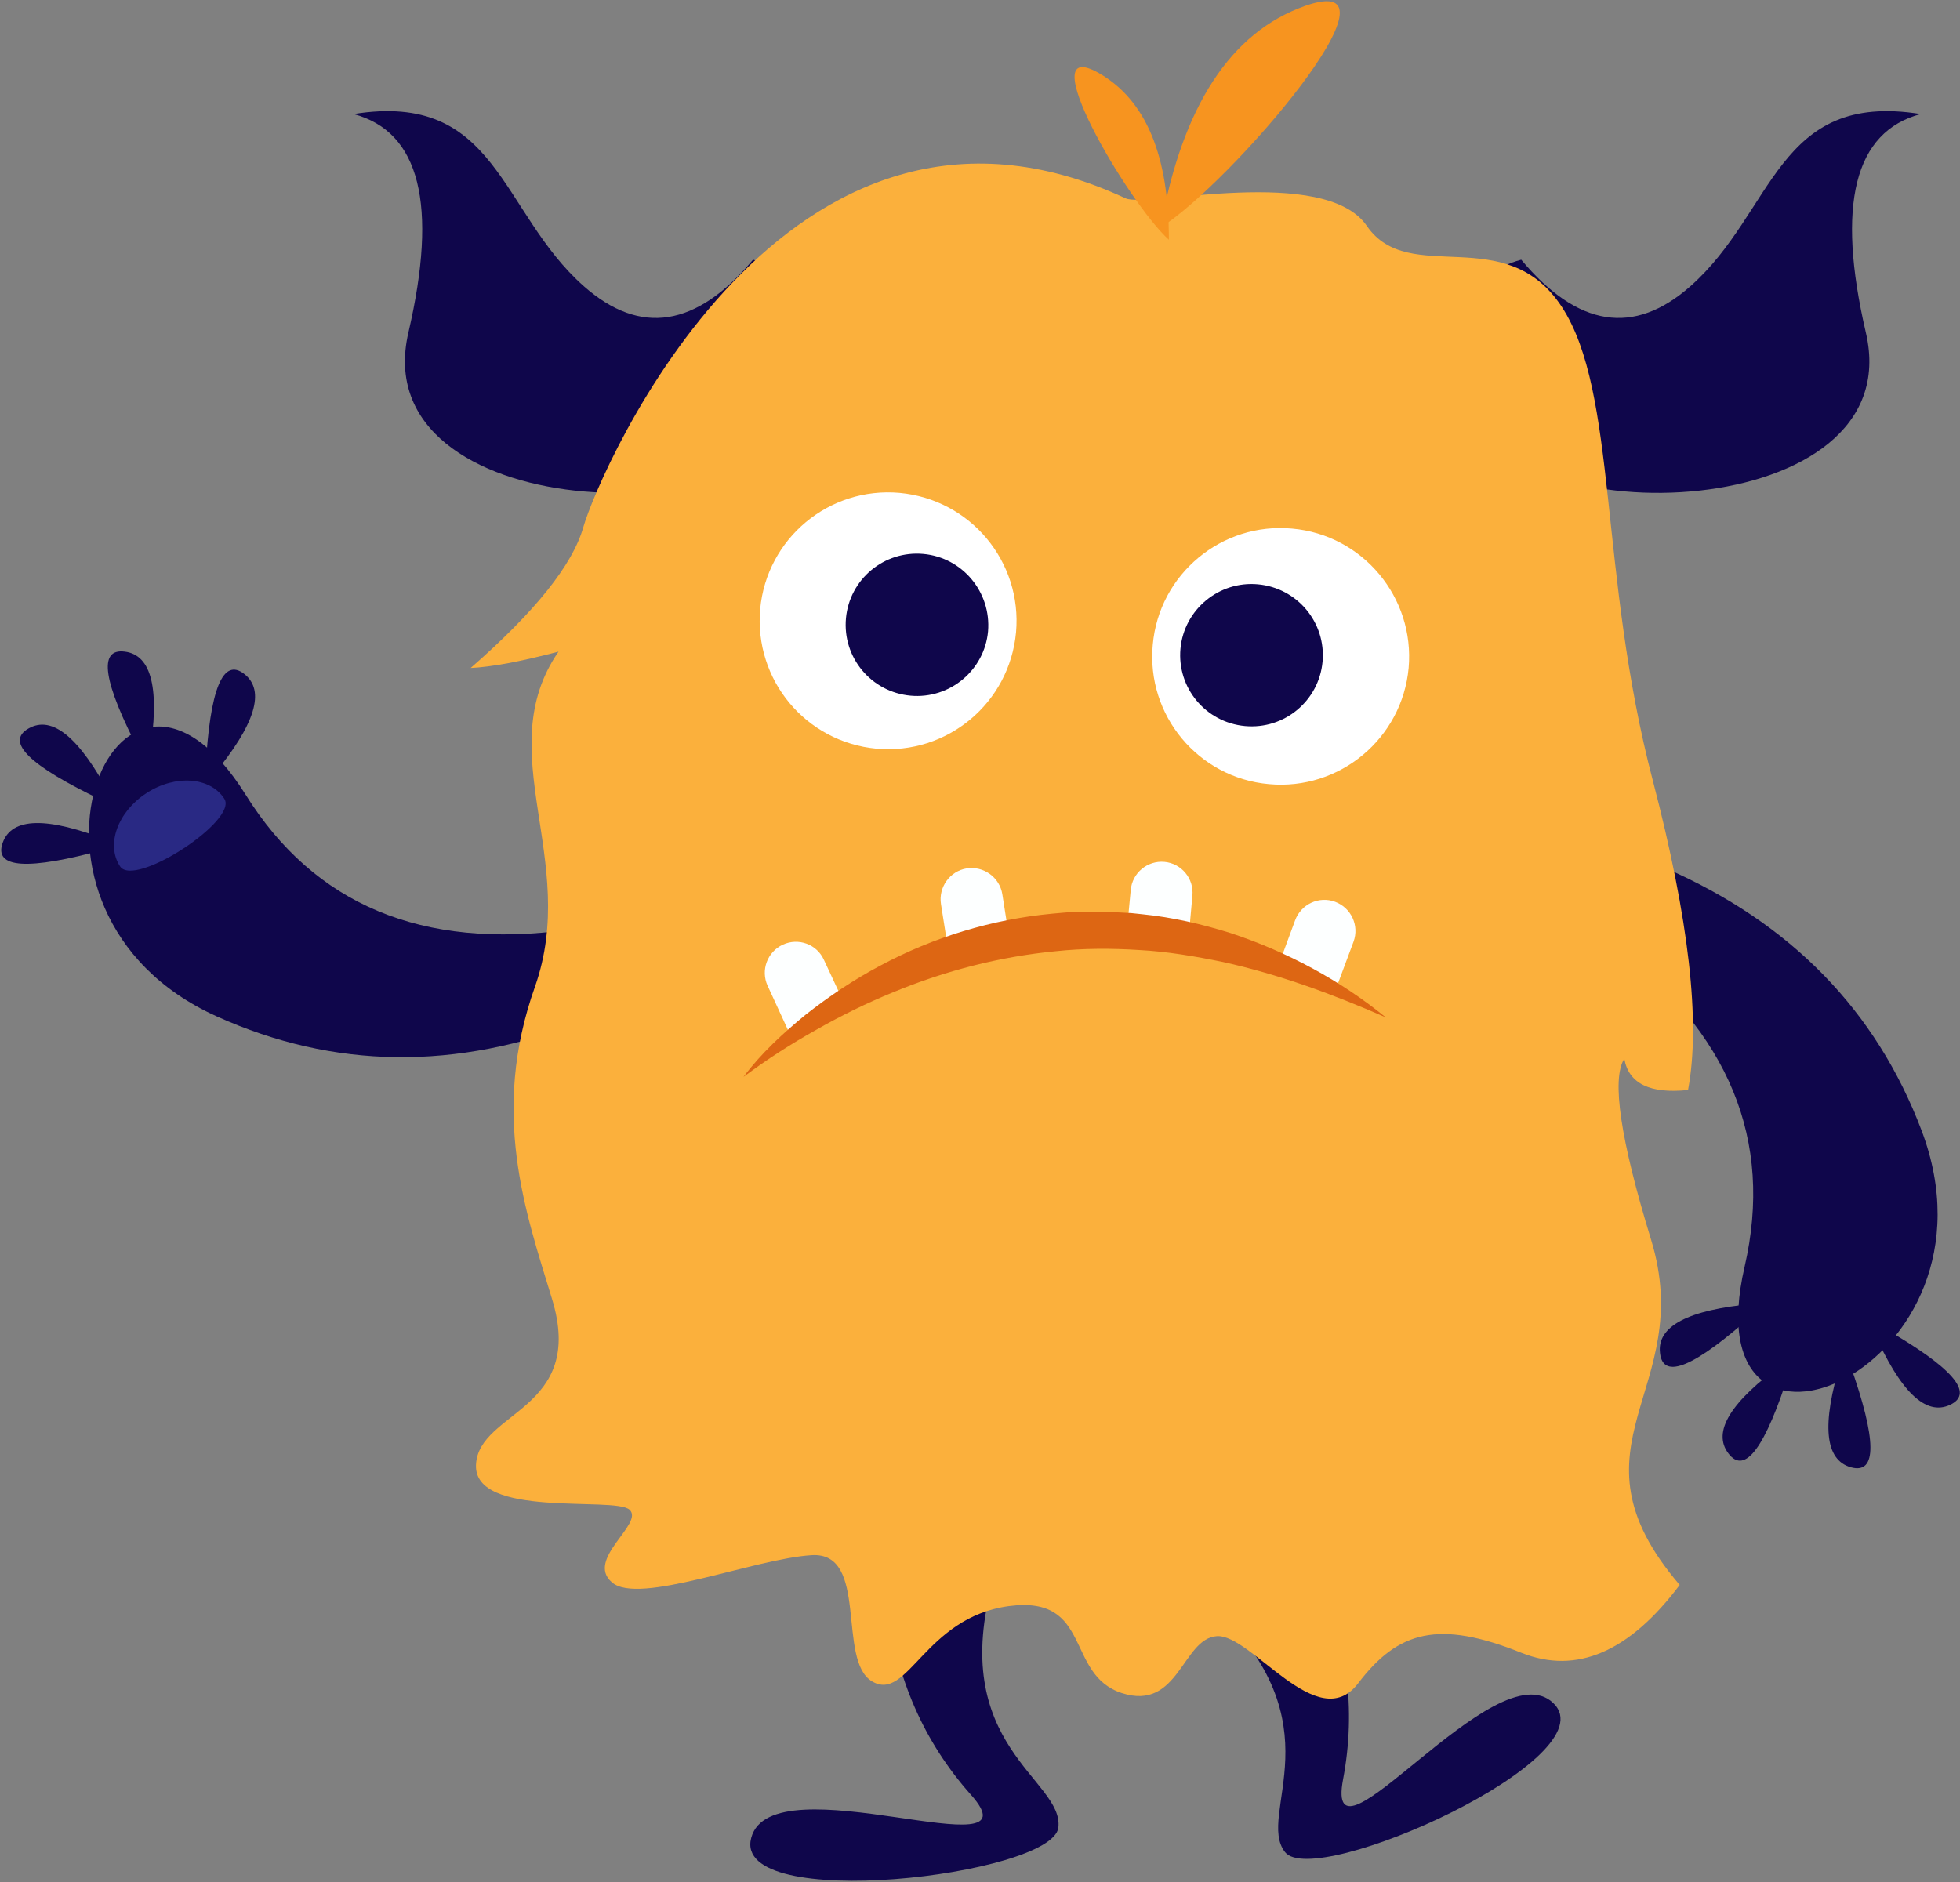 <svg version="1.2" xmlns="http://www.w3.org/2000/svg" viewBox="0 0 658 632" width="658" height="632">
	<rect x="0" y="0" width="658" height="632" fill="#808080" stroke="none"/>
	<title>monsterc3-svg</title>
	<style>
		.s0 { fill: #0f064b } 
		.s1 { fill: #292984 } 
		.s2 { fill: #fbb03c } 
		.s3 { fill: #ffffff } 
		.s4 { fill: #fdffff } 
		.s5 { fill: #dd6613 } 
		.s6 { fill: #f7941f } 
	</style>
	<g id="Object">
		<g id="&lt;Group&gt;">
			<g id="&lt;Group&gt;">
				<path id="&lt;Path&gt;" class="s0" d="m510.7 87.2q28.4 34 56.8 8.9c28.3-25 28.9-65.6 77.3-57.8q-33.4 8.9-18.4 73.4c15.1 64.5-120.1 68.4-131.8 25.6q-11.7-42.8 16.1-50.1z" />
				<path id="&lt;Path&gt;" class="s0" d="m268.9 137.3c-11.7 42.8-146.8 38.9-131.8-25.6q15-64.5-18.4-73.4c48.4-7.8 49 32.8 77.3 57.8q28.4 25.1 56.8-8.9q27.8 7.3 16.1 50.1z" />
				<path id="&lt;Path&gt;" class="s0" d="m442 527.9q15.5 34.5 8.9 69.5c-6.7 35.1 51.4-44.2 70.6-25.5c18.9 18.3-80.1 62.8-90.1 50c-10-12.8 18.4-42.8-24.5-82.9q-42.8-40 35.1-11.1z" />
				<path id="&lt;Path&gt;" class="s0" d="m333.6 530c-16.1 56.3 23.7 67.5 21.7 83.7c-2.1 16.1-109.9 28.8-103.1 3.4c6.9-25.9 97.5 12.2 73.8-14.4q-23.8-26.7-28.1-64.3q51.9-64.8 35.7-8.4z" />
				<g id="&lt;Group&gt;">
					<path id="&lt;Path&gt;" class="s0" d="m195.9 342.8q-64.1 25.1-123.1-1.5c-78.1-35.2-34.1-144.4 9.7-74.4q34.6 55.4 108.4 45.3" />
					<path id="&lt;Path&gt;" class="s0" d="m69 258.3q2.2-40.4 13-32q10.8 8.4-10.5 34.1z" />
					<path id="&lt;Path&gt;" class="s0" d="m47.1 252.9q-18.8-35.9-5.2-34.1q13.6 1.7 8.3 34.6z" />
					<path id="&lt;Path&gt;" class="s0" d="m34.2 268.7q-36.5-17.4-24.6-24.1q11.9-6.8 27.5 22.7z" />
					<path id="&lt;Path&gt;" class="s0" d="m35.3 285.2q-39 10.7-34.4-2.2q4.6-12.9 35.6-0.7z" />
					<path id="&lt;Path&gt;" class="s1" d="m40.3 290.9c-4.8-7.3-0.8-18.3 8.9-24.6c9.7-6.3 21.4-5.4 26.1 1.9c4.8 7.3-30.3 30.1-35 22.7z" />
				</g>
				<g id="&lt;Group&gt;">
					<path id="&lt;Path&gt;" class="s0" d="m559.1 291.5q63.1 27.6 86 88.1c30.3 80.1-78 126.2-59.4 45.7q14.6-63.6-44.7-108.6" />
					<path id="&lt;Path&gt;" class="s0" d="m589 441q-30.1 27-31.7 13.4q-1.7-13.6 31.5-16.6z" />
					<path id="&lt;Path&gt;" class="s0" d="m600.8 460.3q-12.2 38.6-20.5 27.8q-8.4-10.9 18.6-30.4z" />
					<path id="&lt;Path&gt;" class="s0" d="m621.1 458.2q13.5 38.1 0.3 34.5q-13.2-3.7-3.4-35.5z" />
					<path id="&lt;Path&gt;" class="s0" d="m632 445.7q35.1 20.1 22.7 26q-12.3 5.8-25.7-24.7z" />
				</g>
				<path id="&lt;Path&gt;" class="s2" d="m377.9 66.6c6.7 3.2 66.9-11.4 81 9.3c14.2 20.6 46.4-1.8 65.4 27.1c18.9 28.9 12.3 89.4 30.6 159.2q18.2 69.8 11.8 103.8q-19.2 2-21.4-10.5q-6.5 10.2 9 60.8c15.5 50.6-30.8 68.7 9.6 115.9q-25.4 33.8-53.1 22.8c-27.7-11.1-41.4-7.5-54.9 10.3c-13.6 17.7-35.8-16.7-47.4-15.9c-11.6 0.8-12.7 25.3-31.9 19.1c-19.1-6.2-9.7-32.9-37.9-29.2c-28.3 3.8-33.9 32.4-45.9 25.3c-12-7-0.9-43.6-20.3-42.4c-19.5 1.2-58.2 17-67.1 9.1c-9-7.8 11.1-19.8 5.9-24.4c-5.2-4.5-52.4 3.1-51.5-15.1c0.9-18.1 37-18.2 25.5-55.7c-8.8-28.9-20.8-62.3-5.7-104.8c15-42.6-15.2-78.9 7.9-112.5q-19 5-29.5 5.5q32.4-28.3 37.8-47.2c5.4-18.9 67.7-163.7 182.1-110.5z" />
				<path id="&lt;Path&gt;" class="s3" d="m472.9 224.3c-2.2 23.7-23.2 41.2-46.9 39c-23.7-2.1-41.2-23.1-39-46.8c2.1-23.7 23.1-41.2 46.8-39c23.7 2.1 41.2 23.1 39.1 46.8z" />
				<path id="&lt;Path&gt;" class="s0" d="m444 222.2c-1.2 13.1-12.8 22.8-26 21.6c-13.2-1.2-22.9-12.8-21.7-26c1.2-13.1 12.9-22.8 26-21.6c13.2 1.2 22.9 12.8 21.7 26z" />
				<path id="&lt;Path&gt;" class="s3" d="m302 165.5c23.8 2.2 41.2 23.1 39.1 46.8c-2.2 23.8-23.1 41.2-46.8 39.1c-23.8-2.2-41.2-23.1-39.1-46.9c2.2-23.7 23.1-41.1 46.8-39z" />
				<path id="&lt;Path&gt;" class="s0" d="m310 186c13.1 1.2 22.8 12.8 21.7 26c-1.2 13.1-12.9 22.8-26 21.6c-13.2-1.2-22.9-12.8-21.7-26c1.2-13.1 12.8-22.8 26-21.6z" />
				<g id="&lt;Group&gt;">
					<g id="&lt;Group&gt;">
						<path id="&lt;Path&gt;" class="s4" d="m276.6 322.3l7.6 16.3l-19 8.7l-7.5-16.3c-2.4-5.2-0.1-11.4 5.1-13.8c5.2-2.4 11.4-0.2 13.8 5.1z" />
						<path id="&lt;Path&gt;" class="s4" d="m336.5 300.3l2.8 17.8l-20.6 3.2l-2.8-17.7c-0.9-5.7 3-11.1 8.6-12c5.7-0.9 11.1 3 12 8.7z" />
						<path id="&lt;Path&gt;" class="s4" d="m400.3 300.8l-1.6 17.8l-20.8-1.8l1.7-17.9c0.5-5.8 5.6-10 11.3-9.5c5.7 0.5 10 5.6 9.4 11.4z" />
						<path id="&lt;Path&gt;" class="s4" d="m454.4 316.2l-6.3 16.9l-19.5-7.3l6.2-16.8c2-5.4 8-8.2 13.4-6.2c5.4 2 8.2 8 6.2 13.4z" />
					</g>
					<path id="&lt;Path&gt;" class="s5" d="m249.6 361.6c5.9-7.9 13.3-14.7 21-21c7.8-6.1 16.1-11.7 25-16.4c17.7-9.5 37.4-15.5 57.6-17.4c2.5-0.2 5.1-0.5 7.6-0.6l7.6-0.1c2.5 0 5.1 0.2 7.6 0.3l3.8 0.2l3.8 0.4c10 1 19.9 3.3 29.5 6.3c19.1 6.3 36.9 15.9 52.1 28.3c-18-7.9-36.1-14.5-54.7-18.6c-9.3-1.9-18.6-3.5-28-4c-9.4-0.6-18.8-0.6-28.1 0.4c-18.6 1.8-37 6.5-54.6 13.8q-13.2 5.4-25.8 12.6c-8.4 4.7-16.5 9.9-24.4 15.8z" />
				</g>
				<g id="&lt;Group&gt;">
					<path id="&lt;Path&gt;" class="s6" d="m392.4 80.5q0.1-42.4-23.4-55.9c-23.6-13.5 9.5 43.3 23.4 55.9z" />
					<path id="&lt;Path&gt;" class="s6" d="m389.6 76.4q11-61.1 48.5-74.4c37.5-13.2-25.2 59.9-48.5 74.4z" />
				</g>
			</g>
		</g>
	</g>
</svg>